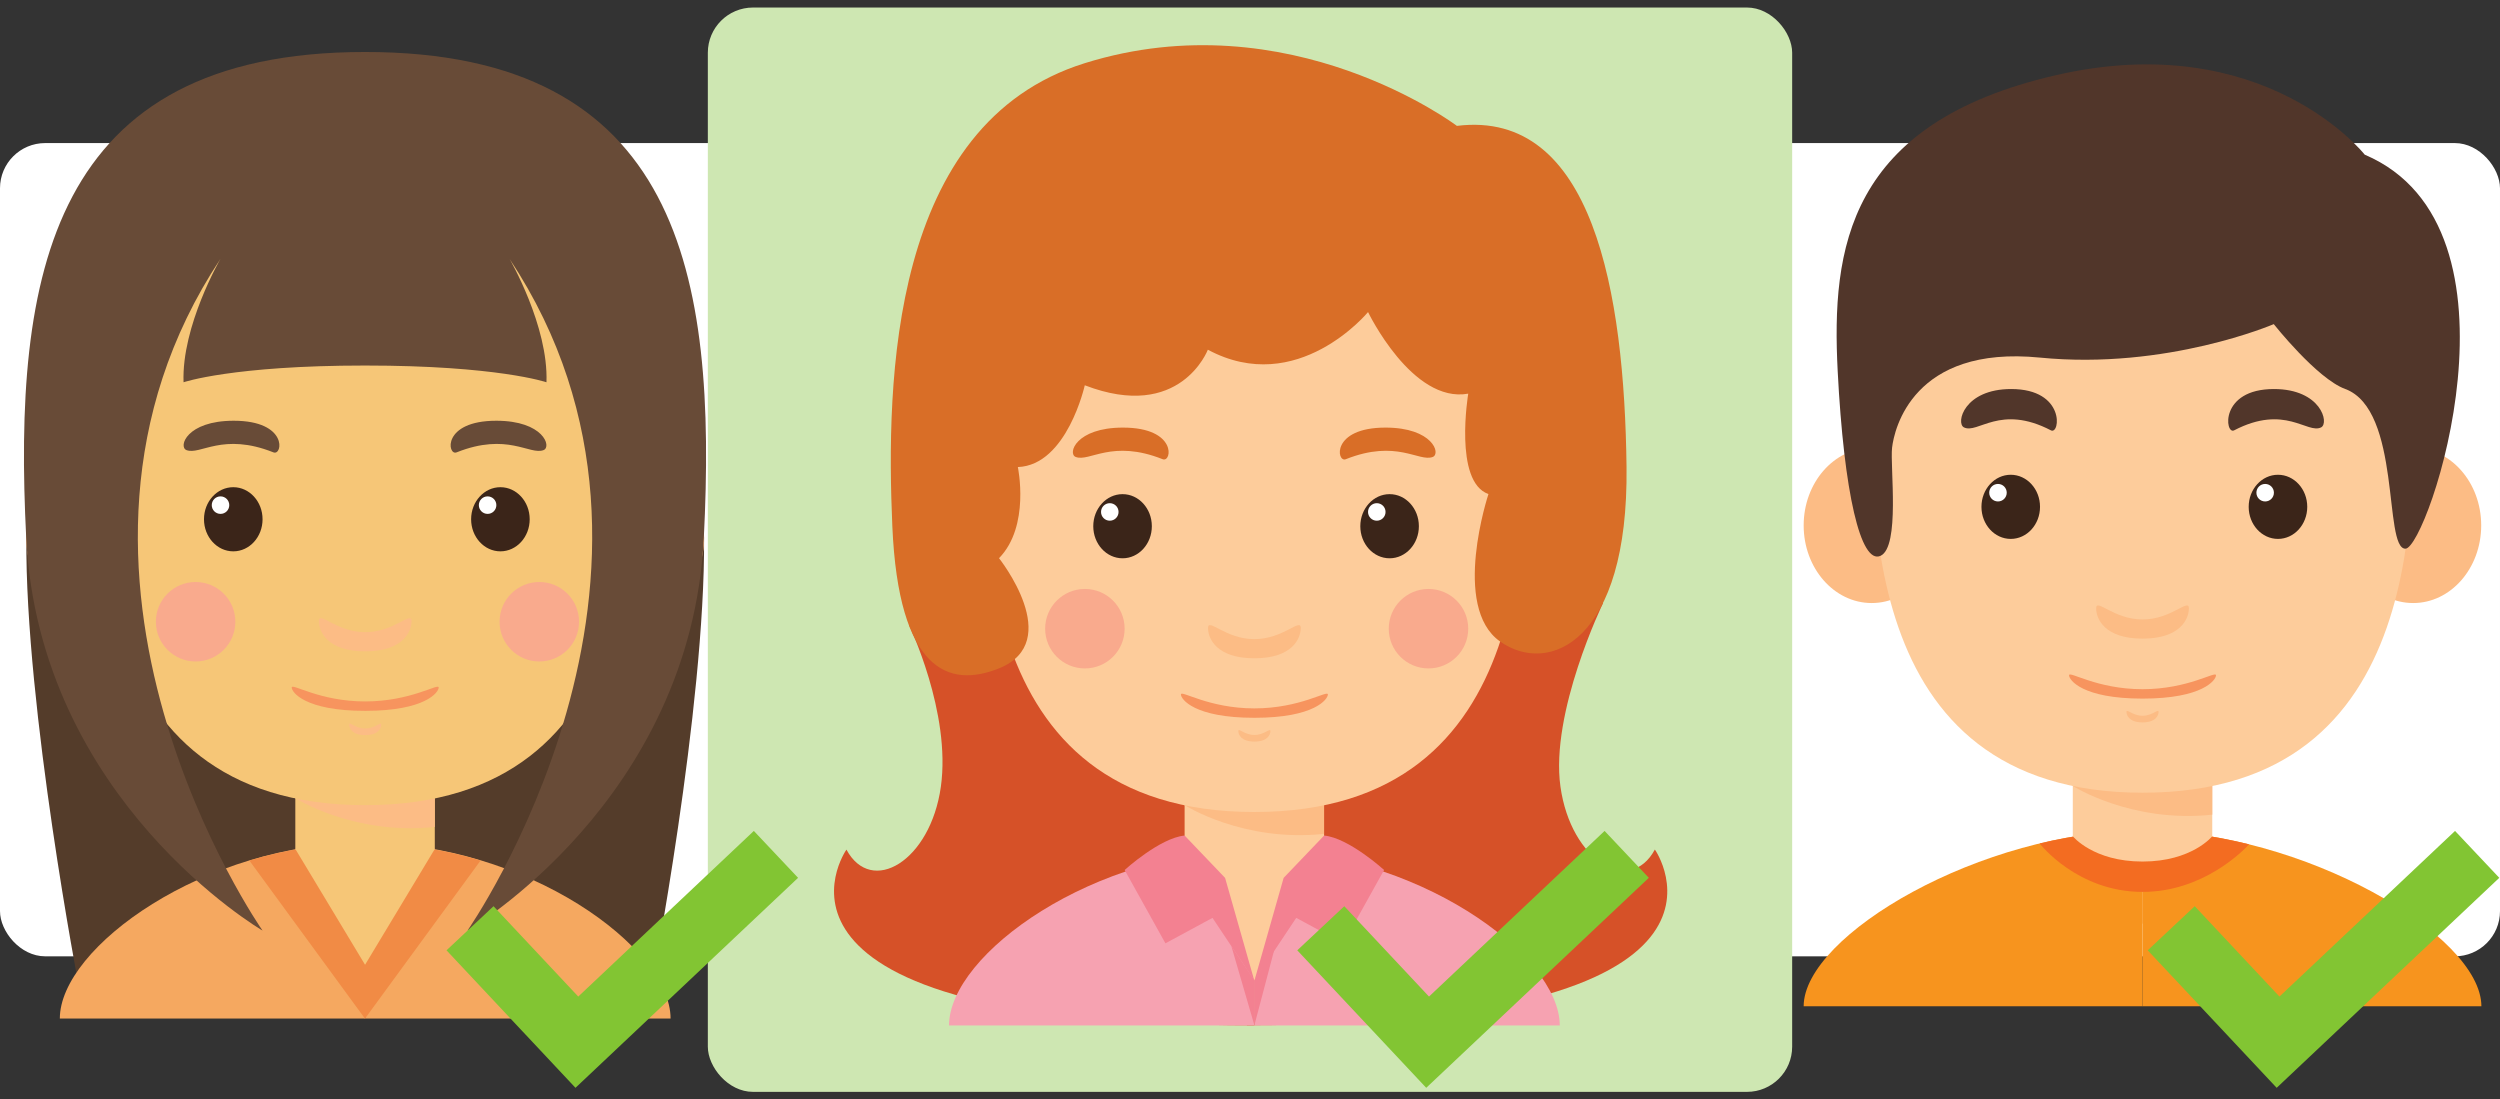 <svg xmlns:inkscape="http://www.inkscape.org/namespaces/inkscape" xmlns:rdf="http://www.w3.org/1999/02/22-rdf-syntax-ns#" xmlns="http://www.w3.org/2000/svg" sodipodi:docname="howto-invite.svg" version="1.1" xmlns:cc="http://creativecommons.org/ns#" xmlns:dc="http://purl.org/dc/elements/1.1/" inkscape:version="0.91 r13725" viewBox="0 0 166 73" xmlns:sodipodi="http://sodipodi.sourceforge.net/DTD/sodipodi-0.dtd">
 <rect x="0" y="0" width="166" height="73" fill="#333333" stroke="none"/>
 <sodipodi:namedview bordercolor="#666666" inkscape:pageshadow="2" guidetolerance="10" pagecolor="#ffffff" gridtolerance="10" inkscape:window-maximized="1" inkscape:zoom="3.1204819" objecttolerance="10" borderopacity="1" inkscape:current-layer="svg2" inkscape:cx="83" inkscape:cy="36.5" inkscape:window-y="24" inkscape:window-x="65" inkscape:window-width="1855" showgrid="false" inkscape:pageopacity="0" inkscape:window-height="1056"/>
 <g fill-rule="evenodd">
  <rect rx="3" height="54" width="54" y="9.5" x="0" fill="#fff"/>
  <rect rx="3" height="54" width="54" y="9.5" x="112" fill="#fff"/>
  <rect rx="3" height="72" width="72" y=".5" x="47" fill="#cee7b2"/>
 </g>
 <g transform="matrix(.315 0 0 .315 50.5 3)">
  <g>
   <path inkscape:connector-curvature="0" fill="#d65128" d="m31.28 122.2s8.933 18.48 6.727 34.14c-2.204 15.66-14.61 23.04-19.9 13.23 0 0-26.01 37.04 85.98 37.04v-101.3l-72.81 16.91z"/>
   <path inkscape:connector-curvature="0" fill="#d65128" d="m177.6 117.6s-11.19 23.06-8.983 38.72c2.204 15.66 14.61 23.04 19.9 13.23 0 0 26.01 37.04-85.98 37.04v-101.3l75.06 12.33z"/>
   <g>
    <g>
     <rect height="32.92" width="29.4" y="156.3" x="89.39" fill="#fdcc9b"/>
     <path inkscape:connector-curvature="0" fill="#fcbc85" d="m89.39 160.2s12.36 7.874 29.39 6.05v-9.928h-29.39v3.878z"/>
     <ellipse rx="14.34" ry="16.36" cy="105.3" cx="47" fill="#916a50"/>
     <ellipse rx="14.34" ry="16.36" cy="105.3" cx="161.2" fill="#916a50"/>
     <path inkscape:connector-curvature="0" fill="#fdcc9b" d="m161.1 74.04c0-24.1-17.64-41.74-57.02-41.74-39.39 0-57.03 17.64-57.03 41.74s-4.115 87.6 57.03 87.6c61.14-0.001 57.02-63.49 57.02-87.6z"/>
     <g>
      <g>
       <ellipse rx="6.173" ry="6.761" cy="101.4" cx="76.31" fill="#3b2519"/>
       <circle cy="98.39" cx="73.62" r="1.846" fill="#fff"/>
      </g>
      <path inkscape:connector-curvature="0" fill="#d96e27" d="m66.43 86.8c2.919 1.118 7.606-3.798 18.34 0.478 1.956 0.78 3.124-6.668-8.377-6.668-9.958 0-11.72 5.515-9.958 6.19z"/>
      <g>
       <ellipse rx="6.173" ry="6.761" cy="101.4" cx="132.6" fill="#3b2519"/>
       <circle cy="98.39" cx="129.9" r="1.847" fill="#fff"/>
      </g>
      <path inkscape:connector-curvature="0" fill="#d96e27" d="m141.7 86.8c-2.919 1.118-7.605-3.798-18.34 0.478-1.956 0.78-3.123-6.668 8.378-6.668 9.957 0 11.72 5.515 9.957 6.19z"/>
     </g>
     <path inkscape:connector-curvature="0" fill="#fcbc85" d="m104.1 125.2c-6.1 0-9.774-4.556-9.774-2.352 0 2.205 1.764 6.394 9.774 6.394s9.773-4.189 9.773-6.394c0-2.204-3.674 2.352-9.773 2.352z"/>
     <path inkscape:connector-curvature="0" fill="#fcbc85" d="m104.1 145.4c-2.109 0-3.381-1.576-3.381-0.813s0.61 2.211 3.381 2.211 3.38-1.448 3.38-2.211c-0.001-0.763-1.271 0.813-3.38 0.813z"/>
     <path inkscape:connector-curvature="0" fill="#f7945e" d="m104.1 139.8c-9.668 0-15.49-3.936-15.49-2.939s2.796 4.924 15.49 4.924c12.7 0 15.49-3.926 15.49-4.924s-5.825 2.939-15.49 2.939z"/>
    </g>
    <circle cy="123" cx="68.37" r="8.378" fill="#f9aa8d"/>
    <circle cy="123" cx="140.8" r="8.377" fill="#f9aa8d"/>
   </g>
   <path inkscape:connector-curvature="0" fill="#f6a2b1" d="m104.1 169.6v37.04h-64.37c0-14.99 30.57-37.04 64.37-37.04z"/>
   <path inkscape:connector-curvature="0" fill="#f6a2b1" d="m104.1 169.6v37.04h64.37c0-14.99-30.57-37.04-64.37-37.04z"/>
   <path inkscape:connector-curvature="0" fill="#fdcc9b" d="m89.39 170.9 14.7 26.28c0.879 0 14.7-26.28 14.7-26.28s-15.25-5.552-29.39 0z"/>
   <g fill="#f38191">
    <path inkscape:connector-curvature="0" d="m89.39 166.6 8.535 8.928 6.162 21.66-8.818-13.23-9.921 5.365-8.597-15.46c0.001-0.001 7.421-6.757 12.64-7.259z"/>
    <path inkscape:connector-curvature="0" d="m118.8 166.6-8.536 8.928-6.161 21.66 8.818-13.23 9.92 5.365 8.598-15.46c-0.001-0.001-7.421-6.757-12.64-7.259z"/>
    <polygon points="104.1 206.6 104.1 197.1 99.24 189.9"/>
    <polygon points="104.1 206.6 104.1 197.1 108.5 189.9"/>
   </g>
   <path inkscape:connector-curvature="0" fill="#d96e27" d="m146.8 17.02s-35.31-26.68-78.45-13.23c-41.02 12.79-41.89 67.02-40.57 97.59 1.323 30.57 11.91 34.24 22.49 29.98 13.99-5.638 0-23.22 0-23.22 6.614-6.761 3.969-19.21 3.969-19.21 10.36-0.384 14.11-17.24 14.11-17.24 20.16 7.769 25.94-7.496 25.94-7.496 18.89 10.14 33.77-7.937 33.77-7.937s9.303 19.34 21.12 17.2c0 0-3.107 18.6 4.262 21.16 0 0-7.895 23.81 2.446 31.08 10.34 7.275 27.1 0.042 26.66-36.77s-7.056-75.44-35.74-71.92z"/>
  </g>
 </g>
 <g transform="matrix(.315 0 0 .315 111 4.277)">
  <g>
   <g>
    <rect height="32.92" width="29.4" y="148.2" x="84.55" fill="#fdcc9b"/>
    <g fill="#fcbc85">
     <path inkscape:connector-curvature="0" d="m84.55 152.1s12.36 7.874 29.4 6.05v-9.928h-29.4v3.878z"/>
     <ellipse rx="14.34" ry="16.36" cy="97.18" cx="42.16"/>
     <ellipse rx="14.34" ry="16.36" cy="97.18" cx="156.3"/>
    </g>
    <path inkscape:connector-curvature="0" fill="#fdcc9b" d="m156.3 65.92c0-24.1-17.64-41.74-57.03-41.74s-57.03 17.64-57.03 41.74-4.115 87.6 57.03 87.6 57.03-63.49 57.03-87.6z"/>
    <g>
     <g>
      <ellipse rx="6.173" ry="6.761" cy="93.26" cx="71.47" fill="#3b2519"/>
      <circle cy="90.28" cx="68.78" r="1.846" fill="#fff"/>
     </g>
     <path inkscape:connector-curvature="0" fill="#51362a" d="m61.6 76.51c2.919 1.46 7.606-4.96 18.34 0.625 1.956 1.018 3.123-8.708-8.377-8.708-9.958 0-11.72 7.202-9.958 8.083z"/>
     <g>
      <ellipse rx="6.173" ry="6.761" cy="93.26" cx="127.8" fill="#3b2519"/>
      <circle cy="90.28" cx="125.1" r="1.846" fill="#fff"/>
     </g>
     <path inkscape:connector-curvature="0" fill="#51362a" d="m136.9 76.51c-2.919 1.46-7.606-4.96-18.34 0.625-1.956 1.018-3.123-8.708 8.378-8.708 9.957 0 11.72 7.202 9.957 8.083z"/>
    </g>
    <path inkscape:connector-curvature="0" fill="#fcbc85" d="m99.25 117c-6.1 0-9.774-4.556-9.774-2.352 0 2.205 1.764 6.394 9.774 6.394s9.774-4.189 9.774-6.394-3.675 2.352-9.774 2.352z"/>
    <path inkscape:connector-curvature="0" fill="#fcbc85" d="m99.25 137.3c-2.11 0-3.381-1.576-3.381-0.813s0.61 2.211 3.381 2.211 3.38-1.448 3.38-2.211-1.271 0.813-3.38 0.813z"/>
    <path inkscape:connector-curvature="0" fill="#f7945e" d="m99.25 131.7c-9.668 0-15.49-3.937-15.49-2.939s2.796 4.924 15.49 4.924c12.7 0 15.49-3.926 15.49-4.924-0.001-0.998-5.825 2.939-15.49 2.939z"/>
   </g>
   <path inkscape:connector-curvature="0" fill="#f7941e" d="m99.25 161.5v37.04h-71.43c0-14.99 37.62-37.04 71.43-37.04z"/>
   <path inkscape:connector-curvature="0" fill="#f7941e" d="m99.25 161.5v37.04h71.43c0-14.99-37.62-37.04-71.43-37.04z"/>
   <path inkscape:connector-curvature="0" fill="#f36c21" d="m99.25 161.5c-7.19 0-14.55 1.005-21.69 2.72 0.048 0.063 7.916 10.21 21.69 10.21 12.75 0 21.23-8.693 22.46-10.03-7.378-1.831-15.01-2.904-22.46-2.904z"/>
   <path inkscape:connector-curvature="0" fill="#fdcc9b" d="m84.55 162.7s4.299 5.332 14.7 5.332 14.7-5.332 14.7-5.332-15.25-5.551-29.4 0z"/>
   <path inkscape:connector-curvature="0" fill="#51362a" d="m146.1 19.04s-21.16-26.9-65.15-16.76-47.28 36.6-45.96 62.34c1.323 25.74 4.85 40.84 9.022 38.97 4.172-1.867 2.001-18.86 2.442-22.78 0.441-3.921 4.409-21.65 31.16-19.01 26.75 2.646 49.3-7.055 49.3-7.055s9.075 11.47 15.05 13.67c11.93 4.391 8.02 33.67 12.7 33.67 4.676 0 27.6-67.62-8.553-83.05z"/>
  </g>
 </g>
 <g transform="matrix(.315 0 0 .315 -7.849 3.452)">
  <g>
   <path inkscape:connector-curvature="0" fill="#543c2a" d="m101.9 66.14v131.4h60.26s11.45-59.36 11.17-95.11c-0.281-35.75-71.43-36.28-71.43-36.28z"/>
   <path inkscape:connector-curvature="0" fill="#543c2a" d="m101.9 66.14v131.4h-60.26s-11.45-59.36-11.17-95.11 71.43-36.28 71.43-36.28z"/>
   <g>
    <g>
     <rect height="32.92" width="29.4" y="153.5" x="87.17" fill="#f6c677"/>
     <g fill="#fcbc85">
      <path inkscape:connector-curvature="0" d="m87.17 157.3s12.36 7.874 29.4 6.051v-9.929h-29.4v3.878z"/>
      <ellipse rx="14.34" ry="16.36" cy="102.4" cx="44.78"/>
      <ellipse rx="14.34" ry="16.36" cy="102.4" cx="159"/>
     </g>
     <path d="m158.9 71.16c0-24.1-17.64-41.74-57.03-41.74s-57.02 17.64-57.02 41.74-4.115 87.6 57.02 87.6 57.03-63.49 57.03-87.6z" inkscape:connector-curvature="0" fill="#f6c677"/>
     <g>
      <g>
       <ellipse rx="6.173" ry="6.761" cy="98.5" cx="74.09" fill="#3b2519"/>
       <circle cy="95.52" cx="71.4" r="1.846" fill="#fff"/>
      </g>
      <path inkscape:connector-curvature="0" fill="#684b37" d="m64.22 83.92c2.919 1.117 7.605-3.798 18.34 0.478 1.956 0.78 3.123-6.668-8.378-6.668-9.957 0-11.72 5.515-9.957 6.19z"/>
      <g>
       <ellipse rx="6.173" ry="6.761" cy="98.5" cx="130.4" fill="#3b2519"/>
       <circle cy="95.52" cx="127.7" r="1.846" fill="#fff"/>
      </g>
      <path inkscape:connector-curvature="0" fill="#684b37" d="m139.5 83.92c-2.919 1.117-7.606-3.798-18.34 0.478-1.956 0.78-3.123-6.668 8.377-6.668 9.958 0 11.72 5.515 9.958 6.19z"/>
     </g>
     <path inkscape:connector-curvature="0" fill="#fcbc85" d="m101.9 122.3c-6.099 0-9.773-4.557-9.773-2.352 0 2.204 1.764 6.394 9.773 6.394 8.011 0 9.774-4.189 9.774-6.394 0.001-2.205-3.674 2.352-9.774 2.352z"/>
     <path inkscape:connector-curvature="0" fill="#fcbc85" d="m101.9 142.6c-2.109 0-3.38-1.575-3.38-0.814 0 0.763 0.61 2.212 3.38 2.212 2.771 0 3.381-1.449 3.381-2.212 0-0.761-1.27 0.814-3.381 0.814z"/>
     <path inkscape:connector-curvature="0" fill="#f7945e" d="m101.9 136.9c-9.668 0-15.49-3.937-15.49-2.939s2.795 4.924 15.49 4.924 15.49-3.927 15.49-4.924-5.825 2.939-15.49 2.939z"/>
    </g>
    <circle cy="120.1" cx="66.15" r="8.377" fill="#f9aa8d"/>
    <circle cy="120.1" cx="138.6" r="8.377" fill="#f9aa8d"/>
   </g>
   <path inkscape:connector-curvature="0" fill="#f5a860" d="m101.9 166.7v37.04h-64.37c0-14.99 30.57-37.04 64.37-37.04z"/>
   <path inkscape:connector-curvature="0" fill="#f5a860" d="m101.9 166.7v37.04h64.37c0-14.99-30.57-37.04-64.37-37.04z"/>
   <path inkscape:connector-curvature="0" fill="#f18b45" d="m89.6 167.7c-0.189 0.027-0.379 0.065-0.569 0.094-3.963 0.634-7.829 1.529-11.54 2.653l24.38 33.34v-18.52l-11-17.72c-0.421 0.059-0.85 0.086-1.27 0.15z"/>
   <path inkscape:connector-curvature="0" fill="#f18b45" d="m114.1 167.7c0.19 0.027 0.38 0.065 0.57 0.094 3.963 0.634 7.829 1.529 11.54 2.653l-24.38 33.34v-18.52l11-17.72c0.421 0.058 0.851 0.085 1.27 0.149z"/>
   <path inkscape:connector-curvature="0" fill="#684b37" d="m101.9 0c-66.46 0-74.25 46.99-71.46 102.4 2.79 55.43 49.82 82.8 49.82 82.8s-52.7-75.43-8.864-141.6c0 0-8.232 14.16-7.786 26.02 0 0 10.33-3.527 38.25-3.527 27.93 0 38.25 3.527 38.25 3.527 0.447-11.86-7.785-26.02-7.785-26.02 43.84 66.14-8.865 141.6-8.865 141.6s47.04-27.37 49.82-82.8c2.8-55.41-5-102.4-71.4-102.4z"/>
   <path d="m87.17 168 14.7 24.41 14.7-24.41c0.001 0-15.25-5.552-29.39 0.001z" inkscape:connector-curvature="0" fill="#f6c677"/>
  </g>
 </g>
 <g stroke="#82c533" stroke-width="8" fill="none">
  <polyline transform="matrix(.535 0 0 .535 21.74 44.34)" points="17.7 32.33 30.96 46.47 55.67 23.16"/>
  <polyline transform="matrix(.535 0 0 .535 78.23 44.34)" points="17.7 32.33 30.96 46.47 55.67 23.16"/>
  <polyline transform="matrix(.535 0 0 .535 134.7 44.34)" points="17.7 32.33 30.96 46.47 55.67 23.16"/>
 </g>
</svg>
